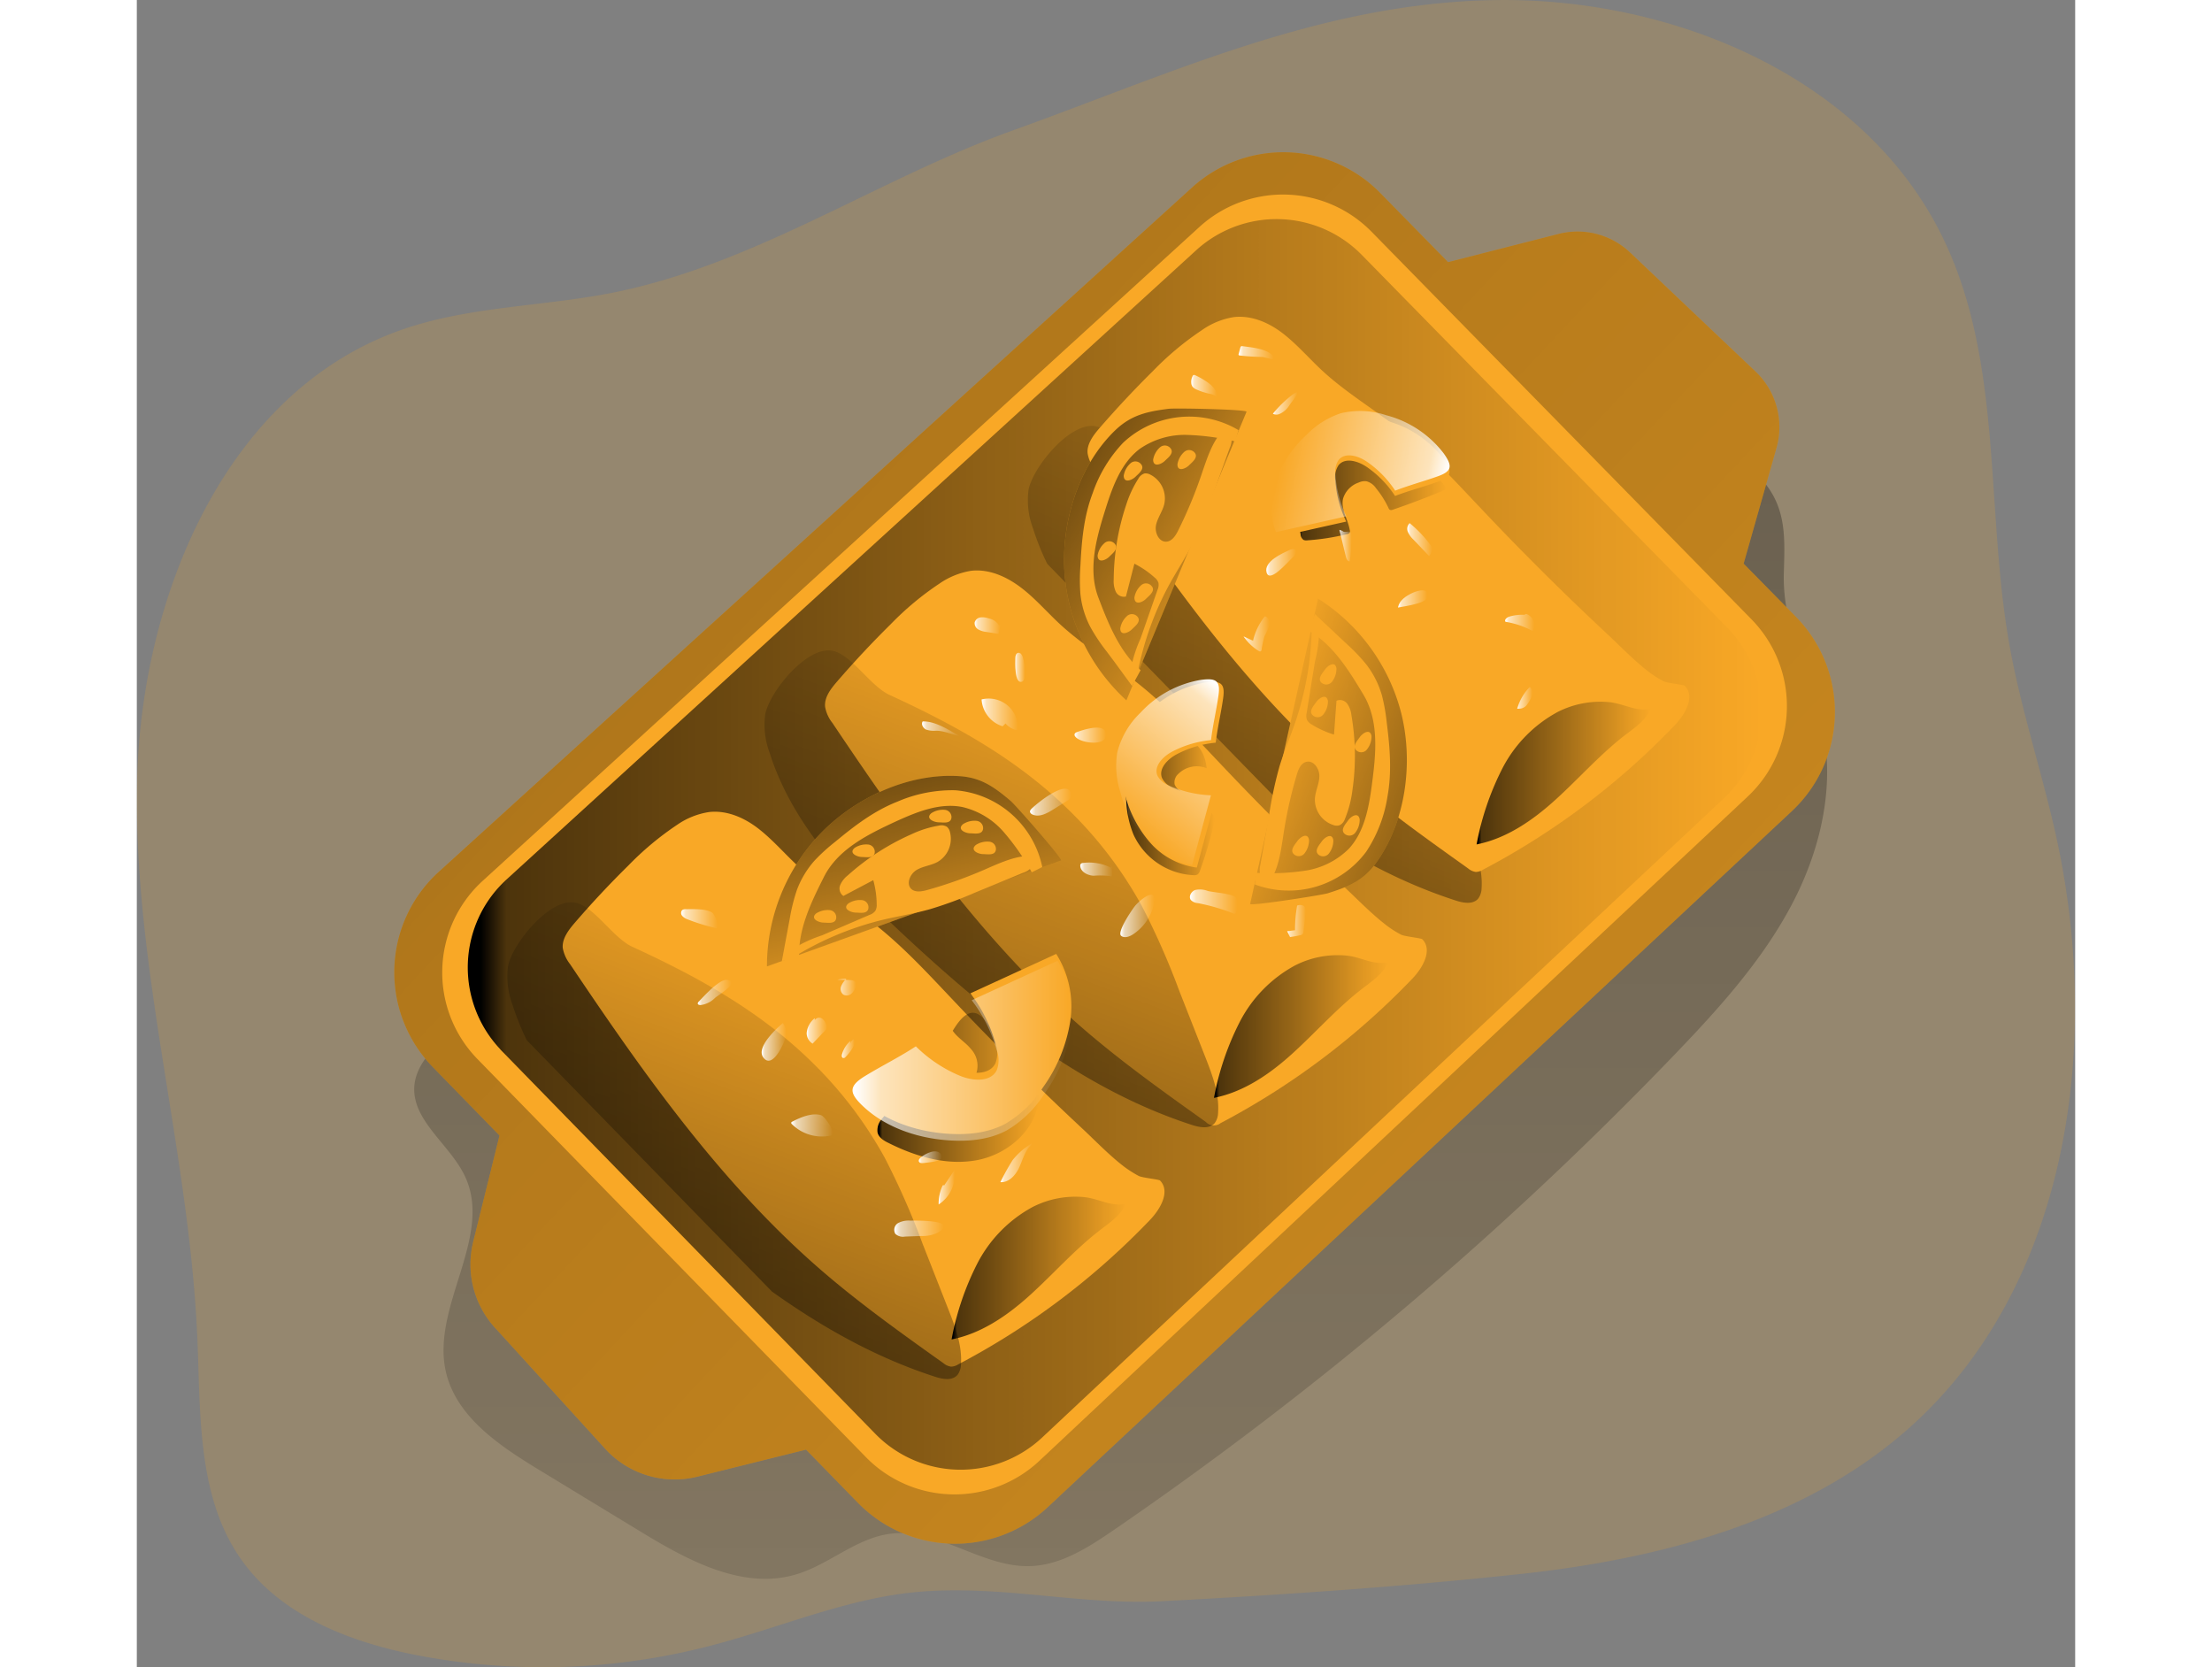 <svg id="Layer_1" data-name="Layer 1" xmlns="http://www.w3.org/2000/svg" xmlns:xlink="http://www.w3.org/1999/xlink" viewBox="0 0 368.25 316.73" width="406" height="306" class="illustration styles_illustrationTablet__1DWOa"><rect x="0" y="0" width="368.25" height="316.73" fill="#808080" stroke="none"/><defs><linearGradient id="linear-gradient" x1="206" y1="20" x2="206" y2="496.4" gradientUnits="userSpaceOnUse"><stop offset="0.01"></stop><stop offset="0.13" stop-opacity="0.69"></stop><stop offset="0.78" stop-opacity="0.15"></stop><stop offset="1" stop-opacity="0"></stop></linearGradient><linearGradient id="linear-gradient-2" x1="73.34" y1="42.5" x2="615.63" y2="549.3" xlink:href="#linear-gradient"></linearGradient><linearGradient id="linear-gradient-3" x1="81.96" y1="164.7" x2="327.73" y2="164.7" gradientUnits="userSpaceOnUse"><stop offset="0.01"></stop><stop offset="0.03" stop-opacity="0.69"></stop><stop offset="1" stop-opacity="0"></stop></linearGradient><linearGradient id="linear-gradient-4" x1="159.77" y1="210.86" x2="190.54" y2="210.86" xlink:href="#linear-gradient-3"></linearGradient><linearGradient id="linear-gradient-5" x1="173.88" y1="245.18" x2="207.02" y2="245.18" xlink:href="#linear-gradient-3"></linearGradient><linearGradient id="linear-gradient-6" x1="206.99" y1="157.43" x2="223.87" y2="157.43" xlink:href="#linear-gradient-3"></linearGradient><linearGradient id="linear-gradient-7" x1="142.85" y1="281.3" x2="202.82" y2="120.81" xlink:href="#linear-gradient-3"></linearGradient><linearGradient id="linear-gradient-8" x1="94.05" y1="329.13" x2="154.02" y2="168.63" xlink:href="#linear-gradient-3"></linearGradient><linearGradient id="linear-gradient-9" x1="192.96" y1="238.6" x2="252.94" y2="78.1" xlink:href="#linear-gradient-3"></linearGradient><linearGradient id="linear-gradient-10" x1="223.73" y1="199.29" x2="256.86" y2="199.29" xlink:href="#linear-gradient-3"></linearGradient><linearGradient id="linear-gradient-11" x1="239.64" y1="98.17" x2="267.9" y2="98.17" xlink:href="#linear-gradient-3"></linearGradient><linearGradient id="linear-gradient-12" x1="273.58" y1="151.14" x2="306.71" y2="151.14" xlink:href="#linear-gradient-3"></linearGradient><linearGradient id="linear-gradient-13" x1="157.8" y1="137.65" x2="170.94" y2="196.59" xlink:href="#linear-gradient-3"></linearGradient><linearGradient id="linear-gradient-14" x1="-86.68" y1="3985.04" x2="-73.54" y2="4043.98" gradientTransform="matrix(-0.54, 0.84, -0.84, -0.54, 3595.92, 2366.51)" xlink:href="#linear-gradient-3"></linearGradient><linearGradient id="linear-gradient-15" x1="2038.07" y1="172.65" x2="2051.21" y2="231.59" gradientTransform="translate(-1319.26 1477.71) rotate(-47.59)" xlink:href="#linear-gradient-3"></linearGradient><linearGradient id="linear-gradient-16" x1="155.05" y1="203.9" x2="196.83" y2="203.9" gradientUnits="userSpaceOnUse"><stop offset="0.01" stop-color="#fff"></stop><stop offset="0.13" stop-color="#fff" stop-opacity="0.69"></stop><stop offset="1" stop-color="#fff" stop-opacity="0"></stop></linearGradient><linearGradient id="linear-gradient-17" x1="103.06" y1="4192.67" x2="134.98" y2="4192.67" gradientTransform="translate(3518.35 2738.61) rotate(129.74)" xlink:href="#linear-gradient-16"></linearGradient><linearGradient id="linear-gradient-18" x1="2330.33" y1="4013.73" x2="2362.25" y2="4013.73" gradientTransform="translate(1720.97 4506.39) rotate(-168.11)" xlink:href="#linear-gradient-16"></linearGradient><linearGradient id="linear-gradient-19" x1="137.79" y1="202.21" x2="142.49" y2="202.21" xlink:href="#linear-gradient-16"></linearGradient><linearGradient id="linear-gradient-20" x1="146.35" y1="200.07" x2="150.28" y2="200.07" xlink:href="#linear-gradient-16"></linearGradient><linearGradient id="linear-gradient-21" x1="125.65" y1="192.82" x2="132.05" y2="192.82" xlink:href="#linear-gradient-16"></linearGradient><linearGradient id="linear-gradient-22" x1="122.47" y1="178.75" x2="129.46" y2="178.75" xlink:href="#linear-gradient-16"></linearGradient><linearGradient id="linear-gradient-23" x1="152.16" y1="191.81" x2="155.72" y2="191.81" xlink:href="#linear-gradient-16"></linearGradient><linearGradient id="linear-gradient-24" x1="153.03" y1="203.46" x2="155.47" y2="203.46" xlink:href="#linear-gradient-16"></linearGradient><linearGradient id="linear-gradient-25" x1="143.41" y1="218.11" x2="151.32" y2="218.11" xlink:href="#linear-gradient-16"></linearGradient><linearGradient id="linear-gradient-26" x1="167.65" y1="224.1" x2="172.06" y2="224.1" xlink:href="#linear-gradient-16"></linearGradient><linearGradient id="linear-gradient-27" x1="183.14" y1="225.14" x2="189.28" y2="225.14" xlink:href="#linear-gradient-16"></linearGradient><linearGradient id="linear-gradient-28" x1="162.96" y1="237.69" x2="172.43" y2="237.69" xlink:href="#linear-gradient-16"></linearGradient><linearGradient id="linear-gradient-29" x1="171.42" y1="229.84" x2="174.49" y2="229.84" xlink:href="#linear-gradient-16"></linearGradient><linearGradient id="linear-gradient-30" x1="205.94" y1="178.28" x2="212.43" y2="178.28" xlink:href="#linear-gradient-16"></linearGradient><linearGradient id="linear-gradient-31" x1="198.33" y1="169.46" x2="204.57" y2="169.46" xlink:href="#linear-gradient-16"></linearGradient><linearGradient id="linear-gradient-32" x1="168.26" y1="142.7" x2="175.44" y2="142.7" xlink:href="#linear-gradient-16"></linearGradient><linearGradient id="linear-gradient-33" x1="185.99" y1="131.07" x2="187.84" y2="131.07" xlink:href="#linear-gradient-16"></linearGradient><linearGradient id="linear-gradient-34" x1="179.6" y1="139.98" x2="186.51" y2="139.98" xlink:href="#linear-gradient-16"></linearGradient><linearGradient id="linear-gradient-35" x1="188.81" y1="156.69" x2="196.67" y2="156.69" xlink:href="#linear-gradient-16"></linearGradient><linearGradient id="linear-gradient-36" x1="197.23" y1="143.94" x2="203.22" y2="143.94" xlink:href="#linear-gradient-16"></linearGradient><linearGradient id="linear-gradient-37" x1="219.15" y1="175.54" x2="228.16" y2="175.54" xlink:href="#linear-gradient-16"></linearGradient><linearGradient id="linear-gradient-38" x1="237.63" y1="179.21" x2="241.18" y2="179.21" xlink:href="#linear-gradient-16"></linearGradient><linearGradient id="linear-gradient-39" x1="178.23" y1="123.12" x2="183.19" y2="123.12" xlink:href="#linear-gradient-16"></linearGradient><linearGradient id="linear-gradient-40" x1="258.69" y1="118.07" x2="264.27" y2="118.07" xlink:href="#linear-gradient-16"></linearGradient><linearGradient id="linear-gradient-41" x1="260.45" y1="106.81" x2="265.23" y2="106.81" xlink:href="#linear-gradient-16"></linearGradient><linearGradient id="linear-gradient-42" x1="233.66" y1="111.09" x2="239.35" y2="111.09" xlink:href="#linear-gradient-16"></linearGradient><linearGradient id="linear-gradient-43" x1="247.56" y1="107.93" x2="249.9" y2="107.93" xlink:href="#linear-gradient-16"></linearGradient><linearGradient id="linear-gradient-44" x1="279.04" y1="122.55" x2="284.59" y2="122.55" xlink:href="#linear-gradient-16"></linearGradient><linearGradient id="linear-gradient-45" x1="281.33" y1="136.88" x2="284.25" y2="136.88" xlink:href="#linear-gradient-16"></linearGradient><linearGradient id="linear-gradient-46" x1="228.4" y1="71.29" x2="235.07" y2="71.29" xlink:href="#linear-gradient-16"></linearGradient><linearGradient id="linear-gradient-47" x1="234.92" y1="80.93" x2="239.62" y2="80.93" xlink:href="#linear-gradient-16"></linearGradient><linearGradient id="linear-gradient-48" x1="219.4" y1="77.54" x2="224.29" y2="77.54" xlink:href="#linear-gradient-16"></linearGradient><linearGradient id="linear-gradient-49" x1="229.35" y1="124.68" x2="234.29" y2="124.68" xlink:href="#linear-gradient-16"></linearGradient></defs><title>19</title><path d="M185.83,28.94l-.44.16c-25.75,9.26-49.21,25.67-76.6,30.92-13.05,2.5-26.64,2.5-39.2,6.84-33.54,11.6-49.79,50.75-50.46,86.23s10,70.27,11.47,105.72c.6,14.38,0,29.91,8.29,41.69,7.51,10.71,20.78,15.8,33.63,18.27A126.27,126.27,0,0,0,127.8,317c11.74-3,23.06-7.79,35-9.71,17.51-2.82,34,2.08,51.13,1.18,22.48-1.18,45.42-2.73,67.8-5.14,26.72-2.87,54.2-10,74.23-27.91,30.35-27.16,36.56-73.42,27.57-113.14-2.72-12-6.6-23.68-8.73-35.78-4.49-25.55-1.2-53-12.3-76.43C347.91,19.17,311.18,3.72,277,4.3,244.22,4.85,216,18.07,185.83,28.94Z" transform="translate(-19.09 -4.28)" fill="#F9A826" opacity="0.18" style="isolation: isolate;"></path><path d="M339,140.94c3,11.75.18,24.42-5.48,35.15s-13.92,19.84-22.33,28.59A685.42,685.42,0,0,1,204.7,294.94c-4.81,3.3-10,6.66-15.85,6.86-9.17.31-17.45-7.26-26.55-6.15-6.52.8-11.71,5.88-18,7.74-10.11,3-20.56-2.69-29.57-8.18L95.46,283.49c-7.59-4.62-15.86-10.17-17.71-18.86-2.62-12.29,9-25.37,3.73-36.78-2.86-6.22-10.42-10.79-9.63-17.59.4-3.36,2.83-6.06,5.18-8.49,8.19-8.45,16.76-16.51,25.34-24.57,21.44-20.16,43-40.41,67.37-56.9,16.8-11.36,34.78-20.83,52.72-30.27l30.72-16.18c4.72-2.48,9.59-5,14.89-5.54s10.41.93,15.35,2.65c14,4.88,34.63,13,44.64,24.71,4.47,5.23,4.12,10.92,3.93,17.42C331.68,123.37,336.48,131.24,339,140.94Z" transform="translate(-19.09 -4.28)" opacity="0.42" fill="url(#linear-gradient)"></path><path d="M333.51,158.38,192.15,290.6a25.79,25.79,0,0,1-36.07-.83l-9.85-10.1-20.65,5.14a17.86,17.86,0,0,1-17.51-5.3l-20.94-23A17.86,17.86,0,0,1,83,240.2L88,220,75.33,207a25.78,25.78,0,0,1,1.11-37.08l143.1-130a25.78,25.78,0,0,1,35.75,1L268.2,54.08l21-5.36a14.52,14.52,0,0,1,13.59,3.54L326.6,74.85a14.55,14.55,0,0,1,4,14.51l-6.25,22,10,10.17A25.78,25.78,0,0,1,333.51,158.38Z" transform="translate(-19.09 -4.28)" fill="#F9A826"></path><path d="M333.51,158.38,192.15,290.6a25.79,25.79,0,0,1-36.07-.83l-9.85-10.1-20.65,5.14a17.86,17.86,0,0,1-17.51-5.3l-20.94-23A17.86,17.86,0,0,1,83,240.2L88,220,75.33,207a25.78,25.78,0,0,1,1.11-37.08l143.1-130a25.78,25.78,0,0,1,35.75,1L268.2,54.08l21-5.36a14.52,14.52,0,0,1,13.59,3.54L326.6,74.85a14.55,14.55,0,0,1,4,14.51l-6.25,22,10,10.17A25.78,25.78,0,0,1,333.51,158.38Z" transform="translate(-19.09 -4.28)" opacity="0.42" fill="url(#linear-gradient-2)"></path><path d="M84.85,171.57,221,47.36a23.56,23.56,0,0,1,32.66.94l72.18,73.63a23.55,23.55,0,0,1-.73,33.69L190.55,281.81a23.56,23.56,0,0,1-33-.76l-73.77-75.6A23.56,23.56,0,0,1,84.85,171.57Z" transform="translate(-19.09 -4.28)" fill="#F9A826"></path><path d="M320.54,156,191.08,277.38a22.67,22.67,0,0,1-31.7-.72l-22.56-23.12L88.4,203.91a4,4,0,0,1-.33-.37,22.65,22.65,0,0,1,1.31-32.23l131-119.52a22.67,22.67,0,0,1,31.42.91l69.47,70.84A22.67,22.67,0,0,1,320.54,156Z" transform="translate(-19.09 -4.28)" fill="url(#linear-gradient-3)"></path><path d="M175.07,195.23c-5-5.25-9.83-10.62-15.48-15.12-4.92-3.91-10.39-7.13-15-11.4-2.48-2.3-4.7-4.9-7.4-7s-6-3.54-9.39-3.16a14.56,14.56,0,0,0-6.07,2.43,57.44,57.44,0,0,0-9.29,7.76q-5.33,5.25-10.2,10.91c-1.17,1.36-2.39,3-2.23,4.73a7,7,0,0,0,1.39,3.07c14,20.86,28.64,41.62,47.62,58.06,7.39,6.4,15.36,12.08,23.32,17.75a2.81,2.81,0,0,0,1.45.65,2.66,2.66,0,0,0,1.35-.43,141.45,141.45,0,0,0,36.41-27.42c2-2.07,3.94-5.45,1.93-7.51-.23-.23-3.38-.51-4.07-.88a21.53,21.53,0,0,1-2.87-1.84c-2.78-2.15-5.3-4.79-7.87-7.19q-7.76-7.23-15.21-14.77Q179.22,199.63,175.07,195.23Z" transform="translate(-19.09 -4.28)" fill="#F9A826"></path><path d="M177.58,203.59a4.65,4.65,0,0,1,1,4.59,2,2,0,0,1-1.17,1.16c-1.28.4-2.41-1-3.71-1.28-1.77-.43-3.34,1.09-4.72,2.26-2.7,2.29-6.14,3.72-8.32,6.5a3.18,3.18,0,0,0-.84,2.62c.25,1,1.22,1.56,2.13,2,5.21,2.61,11.14,4.33,16.86,3.22s11-5.64,11.66-11.43a6.85,6.85,0,0,0-.23-2.92c-.82-2.47-3.22-4.05-5-5.8a40.45,40.45,0,0,1-3.87-4.88c-.75-1-1.79-2.73-3.18-2.93-1.82-.25-3.3,2.13-4.09,3.4C175,201.44,176.57,202.32,177.58,203.59Z" transform="translate(-19.09 -4.28)" fill="url(#linear-gradient-4)"></path><path d="M189.26,233.59a25.48,25.48,0,0,0-10.5,10.74,52.74,52.74,0,0,0-4.88,14.41c5.72-1.13,10.71-4.61,15-8.51s8.2-8.32,12.78-11.93c1.9-1.5,4.32-3,5.32-5.32-3.06.56-5-1-8.05-1.29A17.88,17.88,0,0,0,189.26,233.59Z" transform="translate(-19.09 -4.28)" fill="url(#linear-gradient-5)"></path><path d="M224.92,149.35c-5-5.25-9.84-10.63-15.49-15.13-4.91-3.91-10.38-7.13-15-11.4-2.48-2.3-4.7-4.9-7.4-6.94s-6-3.54-9.39-3.17a14.65,14.65,0,0,0-6.07,2.44,56.5,56.5,0,0,0-9.3,7.76q-5.31,5.24-10.19,10.9c-1.17,1.36-2.4,2.95-2.23,4.74a6.8,6.8,0,0,0,1.38,3.06c14,20.86,28.65,41.63,47.63,58.07,7.39,6.39,15.36,12.07,23.32,17.74a2.09,2.09,0,0,0,2.8.23,142.08,142.08,0,0,0,36.41-27.42c2-2.08,3.93-5.46,1.92-7.51-.23-.24-3.37-.52-4.06-.89A19.17,19.17,0,0,1,256.4,180c-2.78-2.15-5.31-4.78-7.88-7.18q-7.76-7.23-15.2-14.77Q229.06,153.73,224.92,149.35Z" transform="translate(-19.09 -4.28)" fill="#F9A826"></path><path d="M217,151.26a2.16,2.16,0,0,0-.74,2.06,2.67,2.67,0,0,0,1.14,1.26l5.58,4a2,2,0,0,1,.8.86,2,2,0,0,1,0,1.15,84.3,84.3,0,0,1-2.7,9.07,1.36,1.36,0,0,1-.46.74,1.33,1.33,0,0,1-.79.14,13.25,13.25,0,0,1-11.38-7.69,18.9,18.9,0,0,1-1.38-6.26,15.36,15.36,0,0,1,.35-5.06c2-7.47,13.82-11,14.93-1.31A5,5,0,0,0,217,151.26Z" transform="translate(-19.09 -4.28)" fill="url(#linear-gradient-6)"></path><path d="M210,176.35a142.75,142.75,0,0,1,7.17,16.26l4.9,12.45c1.33,3.4,2.69,6.95,2.44,10.59a3.44,3.44,0,0,1-.65,2c-1,1.15-2.82.82-4.26.36-21-6.79-38.68-21.08-54.82-36.13-10.58-9.87-21.08-20.75-25.45-34.54a15.19,15.19,0,0,1-.85-7.38c.8-4.19,7.81-12.92,12.7-12.06,3.64.65,7.21,6.69,10.91,8.4,12.55,5.77,24.35,12.27,34.27,22.07A77.21,77.21,0,0,1,210,176.35Z" transform="translate(-19.09 -4.28)" fill="url(#linear-gradient-7)"></path><path d="M175.66,263.47a3.44,3.44,0,0,1-.65,2c-1,1.16-2.82.83-4.26.36-11.18-3.61-21.41-9.35-31-16.19L93.47,202.2c-.11-.11-.22-.23-.32-.35a48.2,48.2,0,0,1-2.67-6.66,15.18,15.18,0,0,1-.86-7.38c.81-4.19,7.82-12.92,12.7-12.06,3.64.65,7.21,6.7,10.91,8.4,12.56,5.77,24.35,12.27,34.28,22.07a77.49,77.49,0,0,1,13.64,17.95,144.54,144.54,0,0,1,7.17,16.26l4.89,12.45C174.55,256.28,175.91,259.83,175.66,263.47Z" transform="translate(-19.09 -4.28)" fill="url(#linear-gradient-8)"></path><path d="M274.57,173a3.44,3.44,0,0,1-.65,2c-1,1.16-2.82.83-4.26.36-11.18-3.61-21.41-9.35-31-16.19l-46.31-47.47c-.11-.11-.22-.23-.32-.35a48.2,48.2,0,0,1-2.67-6.66,15.18,15.18,0,0,1-.86-7.38c.81-4.19,7.82-12.92,12.7-12.06,3.64.65,7.21,6.7,10.91,8.4,12.56,5.77,24.35,12.27,34.28,22.07a77.49,77.49,0,0,1,13.64,18,144.54,144.54,0,0,1,7.17,16.26l4.89,12.45C273.46,165.76,274.82,169.31,274.57,173Z" transform="translate(-19.09 -4.28)" fill="url(#linear-gradient-9)"></path><path d="M239.11,187.7a25.44,25.44,0,0,0-10.5,10.75,52.67,52.67,0,0,0-4.88,14.4c5.72-1.13,10.71-4.6,15-8.51s8.2-8.32,12.78-11.93c1.89-1.5,4.31-3,5.31-5.32-3.05.57-5-1-8-1.28A17.84,17.84,0,0,0,239.11,187.7Z" transform="translate(-19.09 -4.28)" fill="url(#linear-gradient-10)"></path><path d="M274.76,101.2c-5-5.25-9.83-10.63-15.48-15.12-4.91-3.91-10.38-7.13-15-11.4-2.48-2.3-4.7-4.9-7.39-7s-6-3.54-9.39-3.16A14.54,14.54,0,0,0,221.43,67a56.84,56.84,0,0,0-9.29,7.76q-5.31,5.25-10.2,10.9c-1.17,1.36-2.39,3-2.22,4.74a6.8,6.8,0,0,0,1.38,3.06c14,20.86,28.64,41.63,47.63,58.07,7.38,6.4,15.36,12.08,23.31,17.75a2.81,2.81,0,0,0,1.45.65,2.76,2.76,0,0,0,1.35-.43,141.9,141.9,0,0,0,36.41-27.42c2-2.07,3.94-5.46,1.93-7.51-.23-.23-3.38-.51-4.06-.88a21,21,0,0,1-2.88-1.84c-2.78-2.16-5.3-4.79-7.87-7.19q-7.75-7.23-15.21-14.77Q278.91,105.6,274.76,101.2Z" transform="translate(-19.09 -4.28)" fill="#F9A826"></path><path d="M267.87,97.23q-5.06,2.14-10.25,3.91a.67.67,0,0,1-.46,0,.64.64,0,0,1-.27-.35,18.14,18.14,0,0,0-2.39-3.78,3.19,3.19,0,0,0-1.83-1.31,2.77,2.77,0,0,0-1.47.26,4.68,4.68,0,0,0-2.95,3.06c-.45,2,.93,3.91,1.27,5.93a.74.74,0,0,1,0,.51.84.84,0,0,1-.54.3,43.57,43.57,0,0,1-7.52,1.17,1.32,1.32,0,0,1-.71-.08,1.39,1.39,0,0,1-.57-1.14,25.65,25.65,0,0,1-.21-8.6,9.33,9.33,0,0,1,4.81-6.8,11.74,11.74,0,0,1,3.7-.86,18.93,18.93,0,0,1,5.21.11c3.08.55,5.81,2.17,8.57,3.56,1,.52,2.12.66,3.14,1.11C265.76,94.44,268.18,97.09,267.87,97.23Z" transform="translate(-19.09 -4.28)" fill="url(#linear-gradient-11)"></path><path d="M289,139.55a25.39,25.39,0,0,0-10.5,10.75,52.79,52.79,0,0,0-4.88,14.4c5.72-1.13,10.7-4.6,15-8.5s8.21-8.32,12.78-11.94c1.9-1.49,4.32-3,5.32-5.31-3,.56-5-1-8-1.29A17.91,17.91,0,0,0,289,139.55Z" transform="translate(-19.09 -4.28)" fill="url(#linear-gradient-12)"></path><path d="M148.73,162.88a36.48,36.48,0,0,0-9.93,25l55.88-20.13c.46-.17-8.6-10.48-9.57-11.31-3.07-2.6-5.58-4.42-9.63-4.7C165.7,151.05,155.37,155.9,148.73,162.88Z" transform="translate(-19.09 -4.28)" fill="#F9A826"></path><path d="M148.73,162.88a36.48,36.48,0,0,0-9.93,25l55.88-20.13c.46-.17-8.6-10.48-9.57-11.31-3.07-2.6-5.58-4.42-9.63-4.7C165.7,151.05,155.37,155.9,148.73,162.88Z" transform="translate(-19.09 -4.28)" fill="url(#linear-gradient-13)"></path><path d="M142.64,181.45l.48-2.56a35.64,35.64,0,0,1,1.36-5.5,17.69,17.69,0,0,1,3.37-5.62,35,35,0,0,1,3.87-3.53c3.69-3.05,7.35-5.88,11.85-7.66a26.28,26.28,0,0,1,11-2.17A18.37,18.37,0,0,1,191.11,169l-2,1a44.52,44.52,0,0,0-5.35-7.68,14.87,14.87,0,0,0-7.9-4.74c-4.35-.83-8.73,1-12.75,2.84-5.18,2.41-10.85,5.21-13.49,10.47-2.41,4.79-4.87,9.84-4.71,15.19l-3.28.8Z" transform="translate(-19.09 -4.28)" fill="#F9A826"></path><path d="M158.28,178.09a2.31,2.31,0,0,0,1.12-.78,2.17,2.17,0,0,0,.25-1.21,17.51,17.51,0,0,0-.65-4.61l-5.68,3a1.72,1.72,0,0,1-.61-2.05,4.69,4.69,0,0,1,1.42-1.83,45.81,45.81,0,0,1,12.12-7.84,19.92,19.92,0,0,1,5.2-1.64,2,2,0,0,1,1.53.21,1.77,1.77,0,0,1,.57.93,5.08,5.08,0,0,1-2.34,5.76c-1.26.69-2.78.8-4,1.54s-2,2.6-1,3.58c.74.69,1.92.51,2.9.25A83.72,83.72,0,0,0,181,169.11c2.54-1.09,5.15-2.24,7.92-2.25a1.37,1.37,0,0,1,.35,2,3.91,3.91,0,0,1-1.88,1.25l-9,3.72a75.25,75.25,0,0,1-8.57,3.16c-2.92.83-5.93,1.31-8.88,2a58.51,58.51,0,0,0-17.08,7.12c.27-.17.42-1.82,1.13-2.3a25.2,25.2,0,0,1,4.29-1.84Z" transform="translate(-19.09 -4.28)" fill="#F9A826"></path><path d="M179.81,166.54c.86,0,2.34.34,2.49-.85a1.38,1.38,0,0,0-1.26-1.51,4,4,0,0,0-2.56.63C177.31,165.81,178.91,166.51,179.81,166.54Z" transform="translate(-19.09 -4.28)" fill="#F9A826"></path><path d="M149.48,179.55c.85,0,2.33.34,2.48-.85a1.37,1.37,0,0,0-1.25-1.52,4.06,4.06,0,0,0-2.57.64C147,178.82,148.58,179.51,149.48,179.55Z" transform="translate(-19.09 -4.28)" fill="#F9A826"></path><path d="M177.37,162.59c.86,0,2.34.34,2.49-.85a1.38,1.38,0,0,0-1.26-1.52,4,4,0,0,0-2.56.64C174.87,161.86,176.47,162.55,177.37,162.59Z" transform="translate(-19.09 -4.28)" fill="#F9A826"></path><path d="M156.79,167.09c.86,0,2.34.34,2.49-.85a1.39,1.39,0,0,0-1.26-1.52,4,4,0,0,0-2.56.64C154.29,166.36,155.9,167.05,156.79,167.09Z" transform="translate(-19.09 -4.28)" fill="#F9A826"></path><path d="M155.6,177.65c.85,0,2.33.34,2.48-.85a1.37,1.37,0,0,0-1.25-1.52,4,4,0,0,0-2.57.64C153.09,176.92,154.7,177.61,155.6,177.65Z" transform="translate(-19.09 -4.28)" fill="#F9A826"></path><path d="M171.37,160.5c.85,0,2.33.34,2.48-.85a1.38,1.38,0,0,0-1.26-1.52,4,4,0,0,0-2.56.64C168.86,159.77,170.47,160.46,171.37,160.5Z" transform="translate(-19.09 -4.28)" fill="#F9A826"></path><path d="M259.3,139.76A36.45,36.45,0,0,0,243.49,118L230.6,176c-.1.48,13.45-1.65,14.67-2,3.84-1.2,6.72-2.35,9.13-5.62C260.21,160.43,261.64,149.1,259.3,139.76Z" transform="translate(-19.09 -4.28)" fill="#F9A826"></path><path d="M259.3,139.76A36.45,36.45,0,0,0,243.49,118L230.6,176c-.1.48,13.45-1.65,14.67-2,3.84-1.2,6.72-2.35,9.13-5.62C260.21,160.43,261.64,149.1,259.3,139.76Z" transform="translate(-19.09 -4.28)" fill="url(#linear-gradient-14)"></path><path d="M246.88,124.68l1.9,1.78a35,35,0,0,1,3.91,4.08,17.59,17.59,0,0,1,2.95,5.86,35.71,35.71,0,0,1,.91,5.16c.6,4.74,1,9.35.13,14.1a26.2,26.2,0,0,1-4.05,10.45,18.36,18.36,0,0,1-21.15,6.19l.26-2.21a44.23,44.23,0,0,0,9.35-.41,14.9,14.9,0,0,0,8.24-4.14c3-3.23,3.84-7.9,4.41-12.29.75-5.66,1.41-11.95-1.62-17-2.76-4.6-5.7-9.38-10.31-12.11l1.08-3.2Z" transform="translate(-19.09 -4.28)" fill="#F9A826"></path><path d="M241.34,139.69a2.33,2.33,0,0,0,.06,1.36,2.23,2.23,0,0,0,.89.86,17.81,17.81,0,0,0,4.24,1.92l.47-6.43a1.72,1.72,0,0,1,2.06.59,4.58,4.58,0,0,1,.78,2.17A45.43,45.43,0,0,1,250,154.6a20.83,20.83,0,0,1-1.4,5.27,2,2,0,0,1-1,1.18,1.77,1.77,0,0,1-1.09,0,5.08,5.08,0,0,1-3.61-5.05c.09-1.44.81-2.79.85-4.23s-1.1-3.12-2.5-2.75c-1,.25-1.46,1.35-1.76,2.32a83.37,83.37,0,0,0-2.69,12.33c-.44,2.73-.86,5.55-2.33,7.89a1.37,1.37,0,0,1-1.87-.75,4,4,0,0,1-.05-2.26l1.67-9.59a77.5,77.5,0,0,1,1.91-8.93c.87-2.91,2.08-5.71,3.06-8.59a58.89,58.89,0,0,0,3.12-18.23c0,.31,1.3,1.33,1.34,2.18a25.42,25.42,0,0,1-.75,4.62Z" transform="translate(-19.09 -4.28)" fill="#F9A826"></path><path d="M239.57,164.06c-.49.7-1.53,1.79-.61,2.55a1.38,1.38,0,0,0,2-.25,4.09,4.09,0,0,0,.83-2.51C241.53,162.33,240.09,163.32,239.57,164.06Z" transform="translate(-19.09 -4.28)" fill="#F9A826"></path><path d="M244.82,131.47c-.49.7-1.54,1.79-.61,2.56a1.39,1.39,0,0,0,1.95-.25,4,4,0,0,0,.83-2.51C246.78,129.75,245.33,130.73,244.82,131.47Z" transform="translate(-19.09 -4.28)" fill="#F9A826"></path><path d="M244.22,164.11c-.49.7-1.53,1.79-.61,2.56a1.39,1.39,0,0,0,1.95-.25,4,4,0,0,0,.84-2.51C246.18,162.39,244.74,163.37,244.22,164.11Z" transform="translate(-19.09 -4.28)" fill="#F9A826"></path><path d="M251.43,144.32c-.49.7-1.54,1.79-.61,2.55a1.37,1.37,0,0,0,2-.25,4,4,0,0,0,.84-2.5C253.39,142.59,251.94,143.58,251.43,144.32Z" transform="translate(-19.09 -4.28)" fill="#F9A826"></path><path d="M243.15,137.66c-.49.7-1.53,1.79-.61,2.55a1.37,1.37,0,0,0,2-.25,4,4,0,0,0,.84-2.5C245.11,135.93,243.66,136.92,243.15,137.66Z" transform="translate(-19.09 -4.28)" fill="#F9A826"></path><path d="M249.2,160.15c-.49.71-1.54,1.79-.62,2.56a1.39,1.39,0,0,0,2-.25,4,4,0,0,0,.83-2.51C251.15,158.43,249.71,159.41,249.2,160.15Z" transform="translate(-19.09 -4.28)" fill="#F9A826"></path><path d="M195.33,113.15a36.46,36.46,0,0,0,11.76,24.18l22.82-54.82c.19-.46-13.53-.73-14.79-.57-4,.51-7,1.14-10,3.94C198,92.64,194.66,103.54,195.33,113.15Z" transform="translate(-19.09 -4.28)" fill="#F9A826"></path><path d="M195.33,113.15a36.46,36.46,0,0,0,11.76,24.18l22.82-54.82c.19-.46-13.53-.73-14.79-.57-4,.51-7,1.14-10,3.94C198,92.64,194.66,103.54,195.33,113.15Z" transform="translate(-19.09 -4.28)" fill="url(#linear-gradient-15)"></path><path d="M204.93,130.17l-1.56-2.09a34.44,34.44,0,0,1-3.14-4.71,17.31,17.31,0,0,1-1.88-6.28,35.25,35.25,0,0,1,0-5.24c.24-4.77.62-9.39,2.34-13.9a26.19,26.19,0,0,1,5.81-9.59A18.36,18.36,0,0,1,228.4,86l-.64,2.14a44.83,44.83,0,0,0-9.27-1.24,15,15,0,0,0-8.84,2.64c-3.54,2.66-5.16,7.11-6.49,11.33-1.72,5.44-3.48,11.52-1.37,17,1.91,5,4,10.23,8,13.72l-1.63,3Z" transform="translate(-19.09 -4.28)" fill="#F9A826"></path><path d="M213,116.35a2.34,2.34,0,0,0,.18-1.35,2.12,2.12,0,0,0-.73-1,17.43,17.43,0,0,0-3.84-2.63L207,117.61a1.72,1.72,0,0,1-1.93-.93,4.77,4.77,0,0,1-.39-2.28,45.68,45.68,0,0,1,2.38-14.24,20.78,20.78,0,0,1,2.3-4.94,2,2,0,0,1,1.19-1,1.85,1.85,0,0,1,1.07.22,5.07,5.07,0,0,1,2.67,5.6c-.34,1.4-1.28,2.61-1.57,4s.54,3.26,2,3.14c1-.08,1.68-1.07,2.15-2a85.54,85.54,0,0,0,4.8-11.68c.91-2.61,1.82-5.31,3.67-7.36.7-.31,1.53.33,1.71,1.07a4,4,0,0,1-.35,2.23l-3.31,9.15a76.89,76.89,0,0,1-3.45,8.46c-1.36,2.72-3,5.26-4.5,7.92a58.48,58.48,0,0,0-6.27,17.41c.06-.31-1-1.54-.93-2.38a24.65,24.65,0,0,1,1.54-4.42Z" transform="translate(-19.09 -4.28)" fill="#F9A826"></path><path d="M219,92.67c.6-.61,1.82-1.5,1.05-2.41a1.38,1.38,0,0,0-2-.1,4,4,0,0,0-1.26,2.33C216.77,94,218.36,93.31,219,92.67Z" transform="translate(-19.09 -4.28)" fill="#F9A826"></path><path d="M208.14,123.84c.61-.61,1.83-1.5,1.05-2.41a1.38,1.38,0,0,0-2-.1,4,4,0,0,0-1.26,2.32C205.91,125.19,207.51,124.47,208.14,123.84Z" transform="translate(-19.09 -4.28)" fill="#F9A826"></path><path d="M214.43,91.8c.61-.6,1.83-1.49,1-2.41a1.38,1.38,0,0,0-2-.09,4.08,4.08,0,0,0-1.26,2.32C212.2,93.16,213.8,92.44,214.43,91.8Z" transform="translate(-19.09 -4.28)" fill="#F9A826"></path><path d="M203.88,110c.6-.61,1.82-1.5,1-2.41a1.36,1.36,0,0,0-2-.09,3.93,3.93,0,0,0-1.26,2.32C201.65,111.39,203.24,110.67,203.88,110Z" transform="translate(-19.09 -4.28)" fill="#F9A826"></path><path d="M210.86,118c.61-.61,1.83-1.5,1-2.41a1.38,1.38,0,0,0-2-.1,4,4,0,0,0-1.25,2.32C208.64,119.39,210.23,118.67,210.86,118Z" transform="translate(-19.09 -4.28)" fill="#F9A826"></path><path d="M208.84,94.83c.61-.61,1.83-1.5,1-2.41a1.38,1.38,0,0,0-2-.1,4,4,0,0,0-1.26,2.33C206.61,96.19,208.21,95.47,208.84,94.83Z" transform="translate(-19.09 -4.28)" fill="#F9A826"></path><path d="M166.84,201.75a26,26,0,0,0,8.35,5.58c2.39,1,5.78,1.3,7-1a5.35,5.35,0,0,0,0-3.88,28,28,0,0,0-4.74-9.46l16.31-7.49a18.69,18.69,0,0,1,2.63,13,29.39,29.39,0,0,1-5.15,12.36,21,21,0,0,1-7.18,6.93c-3.4,1.81-7.4,2.14-11.24,1.85-5.69-.44-11.62-2.4-15.86-6.34-2.78-2.58-3-3.89.24-5.86S163.7,203.79,166.84,201.75Z" transform="translate(-19.09 -4.28)" fill="#F9A826"></path><path d="M167.09,203.06a26.31,26.31,0,0,0,8.35,5.58c2.39,1,5.78,1.3,7-1a5.35,5.35,0,0,0,0-3.88,28,28,0,0,0-4.74-9.46L194,186.81a18.69,18.69,0,0,1,2.63,12.95,29.43,29.43,0,0,1-5.15,12.37,21.15,21.15,0,0,1-7.18,6.93c-3.4,1.8-7.4,2.13-11.24,1.84-5.69-.43-11.61-2.39-15.86-6.33-2.78-2.59-3-3.89.24-5.87S164,205.09,167.09,203.06Z" transform="translate(-19.09 -4.28)" fill="url(#linear-gradient-16)"></path><path d="M224.06,145.37a20,20,0,0,0-7.36,2.18c-1.75.91-3.59,2.76-2.82,4.58a4,4,0,0,0,2.28,1.9,21.45,21.45,0,0,0,7.88,1.83l-3.57,13.24a14.25,14.25,0,0,1-8.9-4.78,22.42,22.42,0,0,1-4.74-9.06,16.14,16.14,0,0,1-.57-7.61,15.69,15.69,0,0,1,4.41-7.5,20.13,20.13,0,0,1,11.46-6.22c2.88-.38,3.75.14,3.34,3S224.4,142.53,224.06,145.37Z" transform="translate(-19.09 -4.28)" fill="#F9A826"></path><path d="M223.17,144.88a20,20,0,0,0-7.36,2.18c-1.75.92-3.58,2.76-2.82,4.58a4.07,4.07,0,0,0,2.28,1.9,21.45,21.45,0,0,0,7.88,1.83l-3.57,13.24a14.22,14.22,0,0,1-8.89-4.78,22.44,22.44,0,0,1-4.75-9.06,16.14,16.14,0,0,1-.57-7.61,15.82,15.82,0,0,1,4.41-7.5,20.12,20.12,0,0,1,11.47-6.22c2.88-.38,3.74.14,3.33,3S223.51,142,223.17,144.88Z" transform="translate(-19.09 -4.28)" fill="url(#linear-gradient-17)"></path><path d="M258.13,98.5A19.87,19.87,0,0,0,252.77,93c-1.63-1.12-4.11-1.88-5.37-.35a4.08,4.08,0,0,0-.61,2.9,21.44,21.44,0,0,0,2.06,7.82l-13.38,3a14.34,14.34,0,0,1,.08-10.1,22.47,22.47,0,0,1,5.79-8.44,16.26,16.26,0,0,1,6.46-4,15.83,15.83,0,0,1,8.7.39,20.13,20.13,0,0,1,10.85,7.23c1.68,2.38,1.62,3.38-1.09,4.35S260.81,97.48,258.13,98.5Z" transform="translate(-19.09 -4.28)" fill="#F9A826"></path><path d="M258.15,97.49A19.87,19.87,0,0,0,252.79,92c-1.63-1.12-4.12-1.88-5.37-.35a4,4,0,0,0-.61,2.9,21.29,21.29,0,0,0,2.06,7.82l-13.38,3a14.34,14.34,0,0,1,.07-10.1,22.57,22.57,0,0,1,5.8-8.43,16.15,16.15,0,0,1,6.46-4.05,15.79,15.79,0,0,1,8.69.39,20.12,20.12,0,0,1,10.86,7.23c1.68,2.37,1.62,3.38-1.1,4.35S260.82,96.46,258.15,97.49Z" transform="translate(-19.09 -4.28)" fill="url(#linear-gradient-18)"></path><path d="M141.83,198.64a3.13,3.13,0,0,1,.48,2.94c-.44,1.24-2.53,5.89-4.22,3.57C136.72,203.28,140.52,199.74,141.83,198.64Z" transform="translate(-19.09 -4.28)" fill="url(#linear-gradient-19)"></path><path d="M147.9,197.7a4,4,0,0,0-1.55,2.85,2.38,2.38,0,0,0,1.13,2L150,199.9a.71.71,0,0,0,.24-.38.65.65,0,0,0-.05-.31,2.73,2.73,0,0,0-.87-1.4,1,1,0,0,0-1.43.27" transform="translate(-19.09 -4.28)" fill="url(#linear-gradient-20)"></path><path d="M125.84,194.57a.48.48,0,0,0-.18.34c0,.24.31.32.55.31a4.74,4.74,0,0,0,2.75-1.38c.62-.54,4.8-3,2.31-3.4C129.8,190.21,126.77,193.59,125.84,194.57Z" transform="translate(-19.09 -4.28)" fill="url(#linear-gradient-21)"></path><path d="M123.48,177a1.19,1.19,0,0,0-.77.16.83.83,0,0,0,0,1.12,2.34,2.34,0,0,0,1,.65,36.64,36.64,0,0,0,5.43,1.67c.85.19-.19-2.69-.82-3C127.13,176.89,124.8,177,123.48,177Z" transform="translate(-19.09 -4.28)" fill="url(#linear-gradient-22)"></path><path d="M153.91,190.21a4,4,0,0,0-1,1.41,1.38,1.38,0,0,0,.38,1.59,1.32,1.32,0,0,0,1.51-.11,2.75,2.75,0,0,0,.87-1.33,1.19,1.19,0,0,0,.07-.74c-.16-.46-.76-.55-1.25-.57l-2.28-.08" transform="translate(-19.09 -4.28)" fill="url(#linear-gradient-23)"></path><path d="M154.69,202a5.21,5.21,0,0,0-1.62,2.55c-.07.27-.07.65.2.72s.37-.09.51-.23a9.34,9.34,0,0,0,1.43-1.88c.27-.46.44-1.18,0-1.42a1.57,1.57,0,0,0-.58.86" transform="translate(-19.09 -4.28)" fill="url(#linear-gradient-24)"></path><path d="M143.64,217.35c-.11.05-.22.13-.23.24a.36.36,0,0,0,.14.26,8,8,0,0,0,2.64,1.74A8.18,8.18,0,0,0,151,220c1.16-.24-1.16-3.6-1.89-3.85C147.39,215.59,145.13,216.58,143.64,217.35Z" transform="translate(-19.09 -4.28)" fill="url(#linear-gradient-25)"></path><path d="M168.1,224.1c-.27.22-.56.55-.42.86s.51.31.83.27h.09c1-.16,4.17-.27,3.32-1.6S168.93,223.43,168.1,224.1Z" transform="translate(-19.09 -4.28)" fill="url(#linear-gradient-26)"></path><path d="M183.15,228.86c1.54.12,2.81-1.22,3.49-2.61s1.05-3,2.06-4.14a4.48,4.48,0,0,0,.58-.7,13.14,13.14,0,0,0-3.81,3.27A44.05,44.05,0,0,0,183.15,228.86Z" transform="translate(-19.09 -4.28)" fill="url(#linear-gradient-27)"></path><path d="M166.07,236.17a4.3,4.3,0,0,0-2.33.45,1.5,1.5,0,0,0-.55,2.06,2.15,2.15,0,0,0,1.86.52l3.14-.11a6.43,6.43,0,0,0,3.05-.63C175.47,236,167.17,236.16,166.07,236.17Z" transform="translate(-19.09 -4.28)" fill="url(#linear-gradient-28)"></path><path d="M172.41,229.58c.08,0,0-.19-.09-.17s-.15.11-.19.2a8.05,8.05,0,0,0-.71,3.49,6.68,6.68,0,0,0,3-6.52" transform="translate(-19.09 -4.28)" fill="url(#linear-gradient-29)"></path><path d="M206.1,182.07c.64.5,1.58.15,2.26-.29a9.32,9.32,0,0,0,3.88-5.4c1-3.79-2-1.67-3.39-.14C208.35,176.8,205.2,181.37,206.1,182.07Z" transform="translate(-19.09 -4.28)" fill="url(#linear-gradient-30)"></path><path d="M204.57,169.35a9.17,9.17,0,0,0-5.73-1.13.59.59,0,0,0-.41.17.55.55,0,0,0-.1.38c.06,1.15,1.39,1.82,2.55,1.88a14.68,14.68,0,0,1,3.45.12,3.33,3.33,0,0,0-.3-2.21" transform="translate(-19.09 -4.28)" fill="url(#linear-gradient-31)"></path><path d="M168.39,141.33c-.35.53.07,1.28.64,1.55a4.75,4.75,0,0,0,1.88.22c1.6,0,3,.74,4.53,1C173.36,143,170.85,141.26,168.39,141.33Z" transform="translate(-19.09 -4.28)" fill="url(#linear-gradient-32)"></path><path d="M186,129.26c0-.39.12-.87.5-.95s.58.18.75.44c.48.76,1,4.69.08,5C185.74,134.43,186,129.94,186,129.26Z" transform="translate(-19.09 -4.28)" fill="url(#linear-gradient-33)"></path><path d="M183.58,142.26a5.73,5.73,0,0,1-4-5.1,5.55,5.55,0,0,1,6.91,5.34c0,.16,0,.36-.17.44a.5.5,0,0,1-.32,0,4,4,0,0,1-1.87-1.22" transform="translate(-19.09 -4.28)" fill="url(#linear-gradient-34)"></path><path d="M189,158a.76.76,0,0,0-.23.43c0,.27.23.48.48.59,1.27.57,2.7-.19,3.88-.92l2.84-1.77c.32-.2.68-.47.66-.85C196.44,151.62,189.82,157.1,189,158Z" transform="translate(-19.09 -4.28)" fill="url(#linear-gradient-35)"></path><path d="M197.8,143.32c-.24.08-.52.21-.56.47a.59.59,0,0,0,.17.46c.94,1.2,5.57,1.81,5.79-.15C203.52,141.34,198.88,142.94,197.8,143.32Z" transform="translate(-19.09 -4.28)" fill="url(#linear-gradient-36)"></path><path d="M222.53,173.53a4.14,4.14,0,0,0-2.35-.18c-.76.26-1.32,1.23-.86,1.89a2,2,0,0,0,1.34.61,38,38,0,0,1,6.85,2c.74.29.83-2.58.36-3.07C227.1,174,223.66,173.84,222.53,173.53Z" transform="translate(-19.09 -4.28)" fill="url(#linear-gradient-37)"></path><path d="M239.13,181a25.28,25.28,0,0,1,.4-4.68,1.53,1.53,0,0,1,1.26.06c.44.32.42,1,.36,1.5l-.41,3.35a.88.88,0,0,1-.15.48.84.84,0,0,1-.5.24c-.63.15-1.27.26-1.91.35l-.55-1.11" transform="translate(-19.09 -4.28)" fill="url(#linear-gradient-38)"></path><path d="M182.92,123.12a3,3,0,0,0-2-1.36,3.35,3.35,0,0,0-1.53-.19,1.32,1.32,0,0,0-1.12.94,1.37,1.37,0,0,0,.68,1.35,4,4,0,0,0,1.52.47l2.33.37.41-1.75" transform="translate(-19.09 -4.28)" fill="url(#linear-gradient-39)"></path><path d="M261.5,116.89c-1.21.56-2.5,1.38-2.78,2.66l0,.16c0-.09,5-.64,5.43-1.8C264.89,115.8,262.51,116.43,261.5,116.89Z" transform="translate(-19.09 -4.28)" fill="url(#linear-gradient-40)"></path><path d="M265,108a23.1,23.1,0,0,0-4.1-4.34,1.51,1.51,0,0,0-.34,1.66,4.42,4.42,0,0,0,1.05,1.46l3,3.14a3.27,3.27,0,0,0,.66-1.44" transform="translate(-19.09 -4.28)" fill="url(#linear-gradient-41)"></path><path d="M238.14,108.75c.34-.15.78-.28,1.05,0s0,1-.46,1.39c-1,.89-4.41,5-5,2.9S236.76,109.37,238.14,108.75Z" transform="translate(-19.09 -4.28)" fill="url(#linear-gradient-42)"></path><path d="M247.56,104.94l1.22,5.07c.1.42.32.93.74.92a29.12,29.12,0,0,0,.38-4.94.84.84,0,0,0-.13-.52c-.37-.46-1.29.13-1.63-.34" transform="translate(-19.09 -4.28)" fill="url(#linear-gradient-43)"></path><path d="M282.68,121.08a8.57,8.57,0,0,0-2.8.33c-.48.13-1.05.6-.76,1a16.22,16.22,0,0,1,5.14,1.75,2.22,2.22,0,0,0-1.22-3.25" transform="translate(-19.09 -4.28)" fill="url(#linear-gradient-44)"></path><path d="M281.43,138.63c0,.09-.07.17-.1.26a1.91,1.91,0,0,0,2-.92c.66-.93,1.41-2.28.4-3.18A9.31,9.31,0,0,0,281.43,138.63Z" transform="translate(-19.09 -4.28)" fill="url(#linear-gradient-45)"></path><path d="M229.19,70.05a.41.41,0,0,0-.29,0,.54.54,0,0,0-.18.31l-.3,1.14a.3.3,0,0,0,0,.23.29.29,0,0,0,.22.09c1.4.16,2.81.25,4.22.27.36,0,1.94.54,2.09.4.41-.36-.34-.93-.62-1.12C233,70.46,230.76,70.26,229.19,70.05Z" transform="translate(-19.09 -4.28)" fill="url(#linear-gradient-46)"></path><path d="M234.92,82.88a1.44,1.44,0,0,0,1.2.07,4.25,4.25,0,0,0,2-1.77c.45-.64,2.64-3.36.63-2A21.53,21.53,0,0,0,234.92,82.88Z" transform="translate(-19.09 -4.28)" fill="url(#linear-gradient-47)"></path><path d="M220.09,75.53a.34.34,0,0,0-.24,0c-.09,0-.14.11-.18.19a2.41,2.41,0,0,0-.26,1.26,1.44,1.44,0,0,0,.23.75,2,2,0,0,0,.83.57,12.82,12.82,0,0,0,2.34.77,3.21,3.21,0,0,1,1.45.59C224.64,77.84,221.41,76.13,220.09,75.53Z" transform="translate(-19.09 -4.28)" fill="url(#linear-gradient-48)"></path><path d="M231.15,126a11.54,11.54,0,0,1,2.25-4.64c.72.15,1,1.06.84,1.78a15.45,15.45,0,0,1-.91,2,17.7,17.7,0,0,0-.56,2.6.41.41,0,0,1-.17.28.4.4,0,0,1-.36-.07,9.32,9.32,0,0,1-2.89-2.77" transform="translate(-19.09 -4.28)" fill="url(#linear-gradient-49)"></path></svg>